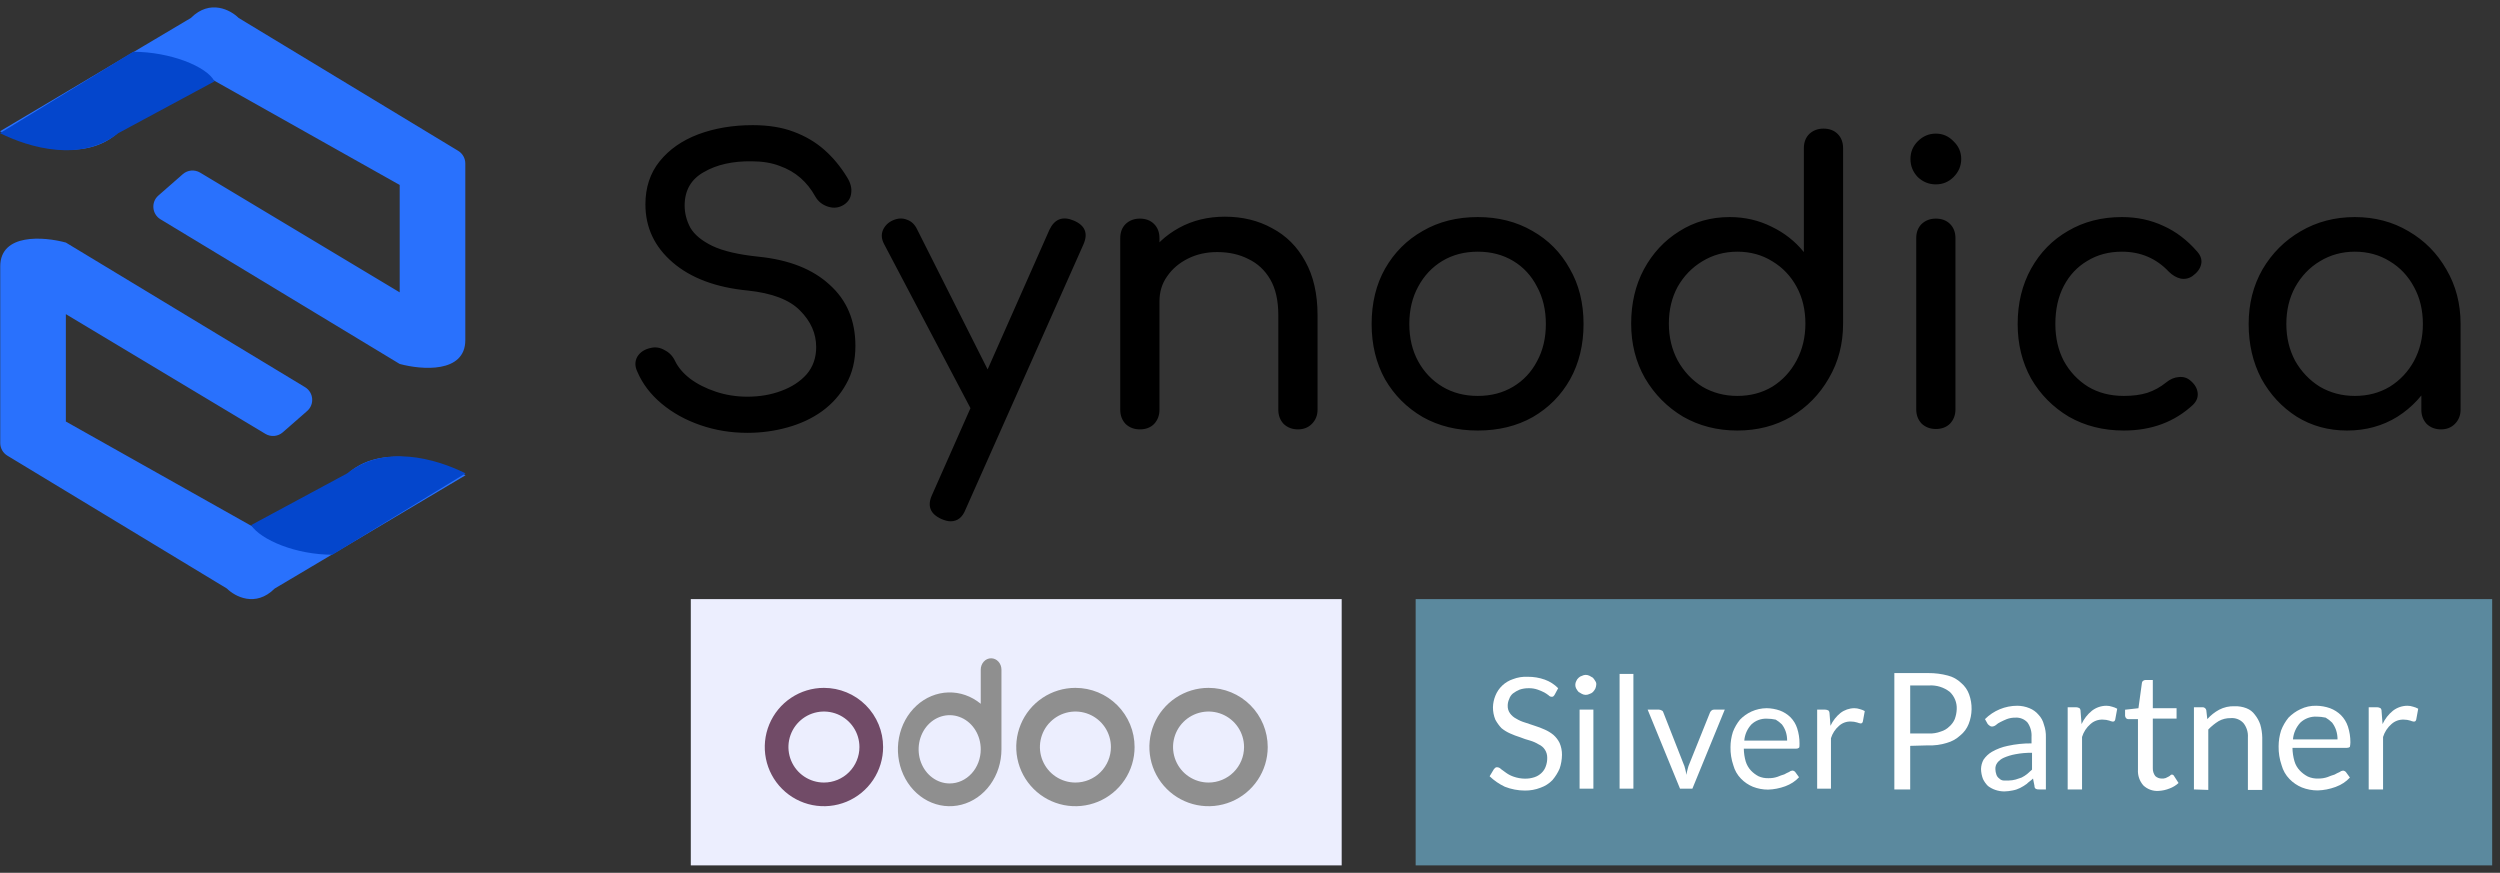 <svg width="169" height="59" viewBox="0 0 169 59" fill="none" xmlns="http://www.w3.org/2000/svg">
<rect x="0" y="0" width="169" height="59" fill="#333333" stroke="none"/>
<path d="M8.065 8.875C5.807 11.133 1.748 9.816 0 8.875L12.905 1.213C14.195 -0.078 15.593 0.675 16.131 1.213L30.973 10.196C31.272 10.377 31.455 10.702 31.455 11.052V22.989C31.455 25.248 28.498 25.006 27.019 24.603L10.849 14.825C10.27 14.475 10.198 13.662 10.708 13.217L12.356 11.774C12.683 11.488 13.157 11.446 13.529 11.669L27.019 19.763V12.504L14.114 5.245L8.065 8.875Z" fill="#2971FD"/>
<path d="M9 3.5C11.5 3.5 14 4.5 14.5 5.5L8 9C5.5 11 2 10 0 9L9 3.5Z" fill="#0446CC"/>
<path d="M23.406 32.125C25.665 29.866 29.724 31.184 31.472 32.125L18.567 39.787C17.276 41.078 15.879 40.325 15.341 39.787L0.499 30.803C0.199 30.622 0.016 30.298 0.016 29.948L0.016 18.01C0.016 15.752 2.974 15.994 4.452 16.397L20.623 26.174C21.202 26.525 21.273 27.337 20.764 27.783L19.115 29.225C18.788 29.511 18.315 29.554 17.942 29.33L4.452 21.236L4.452 28.495L17.357 35.754L23.406 32.125Z" fill="#2971FD"/>
<path d="M22.472 37.499C20 37.5 17.638 36.499 16.972 35.499L23.472 31.999C25.972 29.999 29.472 30.999 31.472 31.999L22.472 37.499Z" fill="#0446CC"/>
<path d="M50.52 29.26C49.41 29.26 48.353 29.087 47.348 28.74C46.342 28.393 45.467 27.908 44.722 27.284C43.976 26.66 43.43 25.941 43.084 25.126C42.91 24.762 42.91 24.424 43.084 24.112C43.274 23.8 43.586 23.601 44.02 23.514C44.332 23.445 44.635 23.497 44.93 23.67C45.242 23.826 45.476 24.069 45.632 24.398C45.84 24.831 46.178 25.23 46.646 25.594C47.131 25.958 47.712 26.253 48.388 26.478C49.064 26.703 49.774 26.816 50.52 26.816C51.352 26.816 52.114 26.686 52.808 26.426C53.518 26.166 54.09 25.793 54.524 25.308C54.957 24.805 55.174 24.19 55.174 23.462C55.174 22.543 54.81 21.72 54.082 20.992C53.371 20.264 52.192 19.813 50.546 19.64C48.396 19.432 46.706 18.799 45.476 17.742C44.245 16.685 43.63 15.376 43.63 13.816C43.63 12.672 43.95 11.701 44.592 10.904C45.233 10.107 46.1 9.5 47.192 9.084C48.301 8.668 49.532 8.46 50.884 8.46C51.941 8.46 52.86 8.607 53.64 8.902C54.437 9.197 55.13 9.604 55.72 10.124C56.309 10.644 56.82 11.259 57.254 11.97C57.496 12.351 57.592 12.715 57.54 13.062C57.505 13.391 57.34 13.651 57.046 13.842C56.716 14.05 56.361 14.093 55.98 13.972C55.598 13.851 55.312 13.625 55.122 13.296C54.844 12.793 54.506 12.369 54.108 12.022C53.709 11.675 53.241 11.407 52.704 11.216C52.166 11.008 51.534 10.904 50.806 10.904C49.523 10.887 48.448 11.129 47.582 11.632C46.715 12.117 46.282 12.871 46.282 13.894C46.282 14.414 46.412 14.917 46.672 15.402C46.949 15.87 47.443 16.277 48.154 16.624C48.882 16.971 49.922 17.213 51.274 17.352C53.336 17.56 54.94 18.193 56.084 19.25C57.245 20.29 57.826 21.668 57.826 23.384C57.826 24.372 57.618 25.23 57.202 25.958C56.803 26.686 56.257 27.301 55.564 27.804C54.888 28.289 54.108 28.653 53.224 28.896C52.357 29.139 51.456 29.26 50.52 29.26ZM64.26 35.24C64.087 35.24 63.879 35.188 63.636 35.084C62.873 34.737 62.665 34.191 63.012 33.446L70.942 15.532C71.289 14.804 71.835 14.596 72.58 14.908C73.36 15.237 73.577 15.783 73.23 16.546L65.274 34.434C65.066 34.971 64.728 35.24 64.26 35.24ZM67.328 28.428C66.999 28.567 66.687 28.584 66.392 28.48C66.115 28.359 65.889 28.133 65.716 27.804L59.762 16.494C59.589 16.165 59.563 15.853 59.684 15.558C59.823 15.246 60.057 15.021 60.386 14.882C60.715 14.743 61.027 14.735 61.322 14.856C61.617 14.96 61.842 15.177 61.998 15.506L67.692 26.816C67.865 27.145 67.926 27.466 67.874 27.778C67.839 28.073 67.657 28.289 67.328 28.428ZM87.74 29.026C87.358 29.026 87.038 28.905 86.778 28.662C86.535 28.402 86.414 28.081 86.414 27.7V21.304C86.414 20.316 86.232 19.51 85.868 18.886C85.504 18.262 85.01 17.803 84.386 17.508C83.779 17.196 83.077 17.04 82.28 17.04C81.552 17.04 80.893 17.187 80.304 17.482C79.714 17.777 79.246 18.175 78.9 18.678C78.553 19.163 78.38 19.727 78.38 20.368H76.742C76.742 19.276 77.002 18.305 77.522 17.456C78.059 16.589 78.787 15.905 79.706 15.402C80.624 14.899 81.656 14.648 82.8 14.648C83.996 14.648 85.062 14.908 85.998 15.428C86.951 15.931 87.696 16.676 88.234 17.664C88.788 18.652 89.066 19.865 89.066 21.304V27.7C89.066 28.081 88.936 28.402 88.676 28.662C88.433 28.905 88.121 29.026 87.74 29.026ZM77.054 29.026C76.672 29.026 76.352 28.905 76.092 28.662C75.849 28.402 75.728 28.081 75.728 27.7V16.104C75.728 15.705 75.849 15.385 76.092 15.142C76.352 14.899 76.672 14.778 77.054 14.778C77.452 14.778 77.773 14.899 78.016 15.142C78.258 15.385 78.38 15.705 78.38 16.104V27.7C78.38 28.081 78.258 28.402 78.016 28.662C77.773 28.905 77.452 29.026 77.054 29.026ZM99.898 29.104C98.494 29.104 97.255 28.801 96.18 28.194C95.106 27.57 94.256 26.721 93.632 25.646C93.026 24.554 92.722 23.306 92.722 21.902C92.722 20.481 93.026 19.233 93.632 18.158C94.256 17.066 95.106 16.217 96.18 15.61C97.255 14.986 98.494 14.674 99.898 14.674C101.285 14.674 102.516 14.986 103.59 15.61C104.665 16.217 105.506 17.066 106.112 18.158C106.736 19.233 107.048 20.481 107.048 21.902C107.048 23.306 106.745 24.554 106.138 25.646C105.532 26.721 104.691 27.57 103.616 28.194C102.542 28.801 101.302 29.104 99.898 29.104ZM99.898 26.764C100.8 26.764 101.597 26.556 102.29 26.14C102.984 25.724 103.521 25.152 103.902 24.424C104.301 23.696 104.5 22.855 104.5 21.902C104.5 20.949 104.301 20.108 103.902 19.38C103.521 18.635 102.984 18.054 102.29 17.638C101.597 17.222 100.8 17.014 99.898 17.014C98.997 17.014 98.2 17.222 97.506 17.638C96.813 18.054 96.267 18.635 95.868 19.38C95.47 20.108 95.27 20.949 95.27 21.902C95.27 22.855 95.47 23.696 95.868 24.424C96.267 25.152 96.813 25.724 97.506 26.14C98.2 26.556 98.997 26.764 99.898 26.764ZM117.443 29.104C116.091 29.104 114.869 28.792 113.777 28.168C112.703 27.527 111.845 26.66 111.203 25.568C110.579 24.476 110.267 23.245 110.267 21.876C110.267 20.507 110.553 19.285 111.125 18.21C111.715 17.118 112.512 16.26 113.517 15.636C114.523 14.995 115.658 14.674 116.923 14.674C117.946 14.674 118.891 14.891 119.757 15.324C120.624 15.74 121.352 16.312 121.941 17.04V10.02C121.941 9.621 122.063 9.301 122.305 9.058C122.565 8.815 122.886 8.694 123.267 8.694C123.666 8.694 123.987 8.815 124.229 9.058C124.472 9.301 124.593 9.621 124.593 10.02V21.876C124.593 23.245 124.273 24.476 123.631 25.568C123.007 26.66 122.158 27.527 121.083 28.168C120.009 28.792 118.795 29.104 117.443 29.104ZM117.443 26.764C118.327 26.764 119.116 26.556 119.809 26.14C120.503 25.707 121.049 25.117 121.447 24.372C121.846 23.627 122.045 22.795 122.045 21.876C122.045 20.94 121.846 20.108 121.447 19.38C121.049 18.652 120.503 18.08 119.809 17.664C119.116 17.231 118.327 17.014 117.443 17.014C116.577 17.014 115.788 17.231 115.077 17.664C114.384 18.08 113.829 18.652 113.413 19.38C113.015 20.108 112.815 20.94 112.815 21.876C112.815 22.795 113.015 23.627 113.413 24.372C113.829 25.117 114.384 25.707 115.077 26.14C115.788 26.556 116.577 26.764 117.443 26.764ZM130.863 29C130.481 29 130.161 28.879 129.901 28.636C129.658 28.376 129.537 28.055 129.537 27.674V16.104C129.537 15.705 129.658 15.385 129.901 15.142C130.161 14.899 130.481 14.778 130.863 14.778C131.261 14.778 131.582 14.899 131.825 15.142C132.067 15.385 132.189 15.705 132.189 16.104V27.674C132.189 28.055 132.067 28.376 131.825 28.636C131.582 28.879 131.261 29 130.863 29ZM130.863 12.464C130.395 12.464 129.987 12.299 129.641 11.97C129.311 11.623 129.147 11.216 129.147 10.748C129.147 10.28 129.311 9.881 129.641 9.552C129.987 9.205 130.395 9.032 130.863 9.032C131.331 9.032 131.729 9.205 132.059 9.552C132.405 9.881 132.579 10.28 132.579 10.748C132.579 11.216 132.405 11.623 132.059 11.97C131.729 12.299 131.331 12.464 130.863 12.464ZM143.57 29.104C142.184 29.104 140.944 28.792 139.852 28.168C138.778 27.527 137.928 26.669 137.304 25.594C136.698 24.502 136.394 23.271 136.394 21.902C136.394 20.498 136.698 19.25 137.304 18.158C137.911 17.066 138.743 16.217 139.8 15.61C140.858 14.986 142.071 14.674 143.44 14.674C144.463 14.674 145.399 14.873 146.248 15.272C147.098 15.653 147.86 16.234 148.536 17.014C148.779 17.291 148.866 17.577 148.796 17.872C148.727 18.167 148.536 18.427 148.224 18.652C147.982 18.825 147.713 18.886 147.418 18.834C147.124 18.765 146.855 18.609 146.612 18.366C145.763 17.465 144.706 17.014 143.44 17.014C142.556 17.014 141.776 17.222 141.1 17.638C140.424 18.037 139.896 18.6 139.514 19.328C139.133 20.056 138.942 20.914 138.942 21.902C138.942 22.838 139.133 23.67 139.514 24.398C139.913 25.126 140.459 25.707 141.152 26.14C141.846 26.556 142.652 26.764 143.57 26.764C144.177 26.764 144.706 26.695 145.156 26.556C145.624 26.4 146.049 26.166 146.43 25.854C146.708 25.629 146.994 25.507 147.288 25.49C147.583 25.455 147.843 25.533 148.068 25.724C148.363 25.967 148.528 26.244 148.562 26.556C148.597 26.851 148.493 27.119 148.25 27.362C147.002 28.523 145.442 29.104 143.57 29.104ZM158.665 29.104C157.4 29.104 156.265 28.792 155.259 28.168C154.254 27.527 153.457 26.669 152.867 25.594C152.295 24.502 152.009 23.271 152.009 21.902C152.009 20.533 152.321 19.302 152.945 18.21C153.587 17.118 154.445 16.26 155.519 15.636C156.611 14.995 157.833 14.674 159.185 14.674C160.537 14.674 161.751 14.995 162.825 15.636C163.9 16.26 164.749 17.118 165.373 18.21C166.015 19.302 166.335 20.533 166.335 21.902H165.321C165.321 23.271 165.027 24.502 164.437 25.594C163.865 26.669 163.077 27.527 162.071 28.168C161.066 28.792 159.931 29.104 158.665 29.104ZM159.185 26.764C160.069 26.764 160.858 26.556 161.551 26.14C162.245 25.707 162.791 25.126 163.189 24.398C163.588 23.653 163.787 22.821 163.787 21.902C163.787 20.966 163.588 20.134 163.189 19.406C162.791 18.661 162.245 18.08 161.551 17.664C160.858 17.231 160.069 17.014 159.185 17.014C158.319 17.014 157.53 17.231 156.819 17.664C156.126 18.08 155.571 18.661 155.155 19.406C154.757 20.134 154.557 20.966 154.557 21.902C154.557 22.821 154.757 23.653 155.155 24.398C155.571 25.126 156.126 25.707 156.819 26.14C157.53 26.556 158.319 26.764 159.185 26.764ZM165.009 29.026C164.628 29.026 164.307 28.905 164.047 28.662C163.805 28.402 163.683 28.081 163.683 27.7V23.722L164.177 20.966L166.335 21.902V27.7C166.335 28.081 166.205 28.402 165.945 28.662C165.703 28.905 165.391 29.026 165.009 29.026Z" fill="black"/>
<rect width="44" height="18" transform="translate(46.698 40.5)" fill="#ECEEFE"/>
<path d="M55.698 46.5C54.907 46.5 54.134 46.734 53.476 47.174C52.818 47.613 52.306 48.238 52.003 48.969C51.7 49.7 51.621 50.504 51.775 51.28C51.929 52.056 52.31 52.769 52.87 53.328C53.429 53.888 54.142 54.269 54.918 54.423C55.694 54.577 56.498 54.498 57.229 54.195C57.96 53.892 58.585 53.38 59.024 52.722C59.464 52.064 59.698 51.291 59.698 50.5C59.698 49.439 59.277 48.422 58.527 47.671C57.776 46.921 56.759 46.5 55.698 46.5ZM55.698 52.9C55.224 52.9 54.76 52.759 54.365 52.495C53.97 52.232 53.663 51.857 53.481 51.418C53.299 50.98 53.252 50.497 53.344 50.032C53.437 49.566 53.666 49.138 54.001 48.803C54.337 48.467 54.764 48.239 55.23 48.146C55.696 48.053 56.178 48.101 56.617 48.282C57.055 48.464 57.43 48.772 57.694 49.166C57.958 49.561 58.098 50.025 58.098 50.5C58.098 51.136 57.845 51.747 57.395 52.197C56.945 52.647 56.335 52.9 55.698 52.9Z" fill="#714B67"/>
<path d="M66.998 44.5C66.813 44.5 66.635 44.581 66.503 44.725C66.372 44.869 66.298 45.065 66.298 45.269V47.577C65.668 47.057 64.896 46.786 64.108 46.809C63.32 46.831 62.562 47.145 61.957 47.7C61.352 48.254 60.934 49.017 60.773 49.865C60.611 50.712 60.714 51.595 61.066 52.37C61.418 53.145 61.998 53.767 62.711 54.135C63.424 54.503 64.23 54.596 64.997 54.398C65.765 54.2 66.449 53.724 66.939 53.046C67.429 52.367 67.697 51.527 67.698 50.661V45.269C67.698 45.065 67.624 44.869 67.493 44.725C67.362 44.581 67.184 44.5 66.998 44.5ZM64.198 52.961C63.783 52.961 63.377 52.826 63.032 52.572C62.686 52.319 62.417 51.958 62.258 51.537C62.099 51.115 62.058 50.651 62.139 50.203C62.22 49.756 62.42 49.344 62.713 49.022C63.007 48.699 63.381 48.479 63.789 48.39C64.196 48.301 64.618 48.347 65.002 48.522C65.386 48.696 65.714 48.992 65.944 49.371C66.175 49.751 66.298 50.197 66.298 50.654C66.298 51.266 66.077 51.853 65.683 52.285C65.289 52.718 64.755 52.961 64.198 52.961Z" fill="#8F8F8F"/>
<path d="M72.698 46.5C71.907 46.5 71.134 46.734 70.476 47.174C69.818 47.613 69.305 48.238 69.003 48.969C68.7 49.7 68.621 50.504 68.775 51.28C68.929 52.056 69.31 52.769 69.87 53.328C70.429 53.888 71.142 54.269 71.918 54.423C72.694 54.577 73.498 54.498 74.229 54.195C74.96 53.892 75.585 53.38 76.024 52.722C76.464 52.064 76.698 51.291 76.698 50.5C76.698 49.974 76.595 49.454 76.394 48.969C76.193 48.484 75.898 48.043 75.527 47.671C75.155 47.3 74.714 47.005 74.229 46.804C73.744 46.603 73.224 46.5 72.698 46.5ZM72.698 52.9C72.224 52.9 71.76 52.759 71.365 52.495C70.97 52.232 70.663 51.857 70.481 51.418C70.299 50.98 70.252 50.497 70.344 50.032C70.437 49.566 70.665 49.138 71.001 48.803C71.337 48.467 71.764 48.239 72.23 48.146C72.696 48.053 73.178 48.101 73.617 48.282C74.055 48.464 74.43 48.772 74.694 49.166C74.957 49.561 75.098 50.025 75.098 50.5C75.098 51.136 74.845 51.747 74.395 52.197C73.945 52.647 73.335 52.9 72.698 52.9Z" fill="#8F8F8F"/>
<path d="M81.698 46.5C80.907 46.5 80.134 46.734 79.476 47.174C78.818 47.613 78.305 48.238 78.003 48.969C77.7 49.7 77.621 50.504 77.775 51.28C77.929 52.056 78.31 52.769 78.87 53.328C79.429 53.888 80.142 54.269 80.918 54.423C81.694 54.577 82.498 54.498 83.229 54.195C83.96 53.892 84.585 53.38 85.024 52.722C85.464 52.064 85.698 51.291 85.698 50.5C85.698 49.439 85.277 48.422 84.527 47.671C83.776 46.921 82.759 46.5 81.698 46.5ZM81.698 52.9C81.224 52.9 80.76 52.759 80.365 52.495C79.97 52.232 79.663 51.857 79.481 51.418C79.299 50.98 79.252 50.497 79.344 50.032C79.437 49.566 79.665 49.138 80.001 48.803C80.337 48.467 80.764 48.239 81.23 48.146C81.696 48.053 82.178 48.101 82.617 48.282C83.055 48.464 83.43 48.772 83.694 49.166C83.957 49.561 84.098 50.025 84.098 50.5C84.098 51.136 83.845 51.747 83.395 52.197C82.945 52.647 82.335 52.9 81.698 52.9Z" fill="#8F8F8F"/>
<rect width="72.773" height="18" transform="translate(95.698 40.5)" fill="#5B899E"/>
<path d="M105.107 46.941C105.083 46.99 105.05 47.033 105.01 47.07C104.978 47.102 104.946 47.102 104.882 47.102C104.845 47.1 104.809 47.09 104.775 47.073C104.742 47.057 104.713 47.034 104.689 47.006C104.597 46.934 104.5 46.869 104.399 46.812C104.254 46.736 104.103 46.672 103.949 46.619C103.752 46.551 103.545 46.518 103.337 46.523C103.129 46.521 102.923 46.553 102.726 46.619C102.565 46.686 102.414 46.772 102.275 46.877C102.154 46.978 102.065 47.112 102.018 47.263C101.952 47.404 101.919 47.558 101.921 47.714C101.915 47.898 101.972 48.08 102.082 48.228C102.191 48.378 102.335 48.499 102.5 48.583C102.681 48.693 102.876 48.78 103.08 48.84C103.305 48.904 103.53 49.001 103.755 49.065C103.986 49.137 104.212 49.223 104.431 49.323C104.639 49.414 104.834 49.533 105.01 49.677C105.184 49.83 105.327 50.016 105.429 50.224C105.538 50.478 105.593 50.752 105.59 51.028C105.586 51.346 105.532 51.661 105.429 51.962C105.306 52.241 105.144 52.501 104.946 52.734C104.722 52.967 104.447 53.143 104.142 53.249C103.803 53.381 103.443 53.446 103.08 53.442C102.617 53.44 102.159 53.353 101.728 53.184C101.349 53.005 101.001 52.766 100.698 52.476L100.988 51.994L101.084 51.897C101.122 51.872 101.168 51.86 101.213 51.865C101.312 51.873 101.405 51.919 101.471 51.994C101.567 52.058 101.696 52.155 101.825 52.251C101.982 52.362 102.156 52.449 102.339 52.509C102.578 52.591 102.828 52.634 103.08 52.637C103.298 52.642 103.516 52.609 103.723 52.541C103.905 52.483 104.07 52.384 104.206 52.251C104.338 52.127 104.438 51.972 104.496 51.801C104.564 51.615 104.597 51.419 104.592 51.221C104.595 51.031 104.542 50.843 104.439 50.683C104.336 50.523 104.188 50.397 104.013 50.32C103.832 50.209 103.637 50.123 103.434 50.063C103.204 50.002 102.978 49.927 102.758 49.837C102.527 49.766 102.302 49.68 102.082 49.58C101.874 49.489 101.679 49.37 101.503 49.226C101.338 49.053 101.197 48.858 101.084 48.647C100.976 48.381 100.921 48.097 100.924 47.81C100.93 47.545 100.985 47.283 101.084 47.038C101.188 46.774 101.349 46.537 101.554 46.342C101.76 46.147 102.006 46 102.275 45.911C102.593 45.788 102.933 45.733 103.273 45.751C103.667 45.746 104.059 45.812 104.431 45.944C104.771 46.067 105.079 46.265 105.332 46.523L105.107 46.941Z" fill="white"/>
<path d="M107.906 46.297C107.9 46.386 107.878 46.474 107.842 46.555C107.799 46.637 107.745 46.713 107.681 46.78C107.618 46.841 107.54 46.886 107.456 46.909C107.376 46.951 107.288 46.973 107.198 46.973C107.108 46.973 107.02 46.951 106.941 46.909C106.876 46.877 106.78 46.812 106.716 46.78C106.654 46.711 106.6 46.635 106.555 46.555C106.512 46.476 106.49 46.387 106.49 46.297C106.49 46.208 106.512 46.119 106.555 46.04C106.589 45.953 106.644 45.876 106.716 45.815C106.778 45.753 106.856 45.709 106.941 45.686C107.02 45.644 107.108 45.622 107.198 45.622C107.288 45.622 107.376 45.644 107.456 45.686C107.52 45.718 107.617 45.782 107.681 45.815C107.742 45.884 107.796 45.96 107.842 46.04C107.896 46.114 107.92 46.206 107.906 46.297ZM107.713 47.971V53.313H106.78V47.971H107.713Z" fill="white"/>
<path d="M110.418 45.557V53.313H109.484V45.557H110.418Z" fill="white"/>
<path d="M111.381 47.971H112.153C112.222 47.977 112.288 47.999 112.346 48.035C112.372 48.047 112.394 48.065 112.41 48.087C112.427 48.11 112.438 48.136 112.443 48.163L113.794 51.607C113.852 51.73 113.895 51.86 113.923 51.993C113.96 52.119 113.982 52.248 113.988 52.379L114.084 51.993C114.112 51.86 114.156 51.73 114.213 51.607L115.597 48.163C115.621 48.115 115.653 48.072 115.693 48.035C115.737 47.994 115.794 47.972 115.854 47.971H116.594L114.406 53.313H113.569L111.381 47.971Z" fill="white"/>
<path d="M119.427 47.874C119.734 47.878 120.038 47.933 120.328 48.035C120.592 48.135 120.833 48.288 121.036 48.486C121.241 48.695 121.395 48.948 121.486 49.226C121.594 49.559 121.649 49.906 121.647 50.256C121.647 50.417 121.647 50.513 121.615 50.546C121.561 50.591 121.492 50.614 121.422 50.61H117.882C117.886 50.904 117.929 51.196 118.011 51.479C118.082 51.706 118.203 51.915 118.365 52.09C118.514 52.246 118.688 52.377 118.88 52.477C119.092 52.571 119.323 52.615 119.555 52.605C119.763 52.61 119.97 52.577 120.167 52.509C120.314 52.446 120.464 52.392 120.617 52.348C120.721 52.288 120.829 52.234 120.939 52.187C121.003 52.133 121.082 52.1 121.164 52.09C121.201 52.093 121.238 52.102 121.271 52.119C121.304 52.136 121.333 52.159 121.357 52.187L121.615 52.541C121.491 52.676 121.35 52.795 121.197 52.895C121.035 53 120.862 53.086 120.682 53.152C120.493 53.221 120.299 53.275 120.102 53.313C119.911 53.35 119.718 53.372 119.523 53.378C119.171 53.379 118.821 53.313 118.493 53.184C118.19 53.059 117.917 52.873 117.689 52.637C117.444 52.386 117.267 52.075 117.174 51.736C117.04 51.343 116.974 50.929 116.981 50.513C116.982 50.164 117.036 49.817 117.142 49.484C117.257 49.181 117.42 48.898 117.625 48.647C117.846 48.419 118.108 48.233 118.397 48.1C118.721 47.954 119.071 47.877 119.427 47.874ZM119.459 48.583C119.265 48.572 119.071 48.6 118.888 48.667C118.706 48.733 118.539 48.836 118.397 48.969C118.117 49.269 117.947 49.654 117.914 50.063H120.81C120.812 49.855 120.78 49.648 120.714 49.451C120.655 49.278 120.568 49.115 120.456 48.969C120.331 48.844 120.191 48.736 120.038 48.647C119.848 48.606 119.654 48.584 119.459 48.583Z" fill="white"/>
<path d="M122.84 53.313V47.971H123.387C123.466 47.973 123.544 47.995 123.612 48.035C123.658 48.089 123.681 48.158 123.677 48.228L123.741 49.065C123.896 48.727 124.127 48.43 124.417 48.196C124.685 47.991 125.012 47.878 125.35 47.874C125.481 47.875 125.612 47.896 125.736 47.939C125.848 47.968 125.957 48.011 126.058 48.068L125.929 48.776C125.897 48.872 125.865 48.904 125.768 48.904C125.691 48.89 125.616 48.868 125.543 48.84C125.408 48.798 125.267 48.776 125.125 48.776C124.829 48.762 124.54 48.866 124.32 49.065C124.063 49.287 123.873 49.577 123.773 49.902V53.313H122.84Z" fill="white"/>
<path d="M129.129 50.42V53.366H128.058V45.5H130.367C130.808 45.497 131.247 45.554 131.673 45.667C132.013 45.752 132.325 45.925 132.576 46.169C132.82 46.374 133.005 46.639 133.112 46.939C133.347 47.59 133.335 48.305 133.079 48.948C132.959 49.25 132.763 49.515 132.51 49.718C132.253 49.955 131.943 50.127 131.606 50.22C131.195 50.349 130.764 50.406 130.334 50.387L129.129 50.42ZM129.129 49.584H130.401C130.675 49.594 130.948 49.548 131.204 49.45C131.419 49.387 131.614 49.272 131.773 49.115C131.932 48.977 132.058 48.806 132.141 48.613C132.221 48.398 132.266 48.172 132.275 47.943C132.286 47.726 132.25 47.508 132.169 47.306C132.088 47.104 131.965 46.922 131.807 46.772C131.407 46.46 130.907 46.305 130.401 46.337H129.129V49.584Z" fill="white"/>
<path d="M138.302 53.366H137.867C137.787 53.374 137.707 53.362 137.632 53.332C137.598 53.313 137.569 53.283 137.552 53.247C137.534 53.211 137.527 53.171 137.532 53.132L137.432 52.629C137.298 52.763 137.13 52.864 136.997 52.998C136.859 53.099 136.714 53.188 136.561 53.265C136.403 53.346 136.234 53.403 136.059 53.433C135.872 53.474 135.682 53.496 135.49 53.5C135.285 53.499 135.082 53.465 134.888 53.399C134.707 53.338 134.537 53.247 134.386 53.132C134.248 52.996 134.135 52.837 134.051 52.663C133.968 52.449 133.923 52.223 133.917 51.993C133.921 51.771 133.978 51.553 134.084 51.357C134.232 51.139 134.426 50.956 134.653 50.822C134.987 50.632 135.348 50.496 135.725 50.42C136.252 50.304 136.791 50.248 137.331 50.253V49.818C137.354 49.473 137.26 49.131 137.063 48.847C136.963 48.734 136.839 48.646 136.7 48.588C136.561 48.53 136.411 48.504 136.26 48.512C136.055 48.507 135.85 48.541 135.658 48.612C135.49 48.679 135.356 48.746 135.222 48.813C135.112 48.864 135.011 48.932 134.921 49.014C134.845 49.076 134.751 49.111 134.653 49.115C134.591 49.114 134.532 49.09 134.486 49.048C134.453 49.014 134.386 48.981 134.352 48.914L134.185 48.612C134.762 48.036 135.544 47.711 136.361 47.709C136.648 47.709 136.932 47.766 137.197 47.876C137.43 47.97 137.637 48.12 137.8 48.311C137.98 48.498 138.107 48.729 138.168 48.981C138.267 49.26 138.312 49.555 138.302 49.851V53.366ZM135.791 52.763C135.95 52.76 136.107 52.737 136.26 52.696C136.394 52.663 136.528 52.596 136.662 52.562C136.792 52.496 136.915 52.418 137.03 52.328C137.13 52.228 137.264 52.127 137.365 52.027V50.889C136.983 50.883 136.601 50.916 136.227 50.989C135.962 51.038 135.704 51.116 135.457 51.224C135.287 51.298 135.138 51.413 135.022 51.558C134.927 51.683 134.88 51.837 134.888 51.993C134.891 52.119 134.913 52.243 134.955 52.362C134.99 52.471 135.061 52.565 135.155 52.629C135.194 52.671 135.241 52.704 135.293 52.727C135.344 52.75 135.4 52.762 135.457 52.763H135.791Z" fill="white"/>
<path d="M139.775 53.366V47.809H140.344C140.427 47.811 140.508 47.834 140.579 47.876C140.626 47.932 140.65 48.004 140.646 48.077L140.713 48.947C140.874 48.596 141.115 48.286 141.416 48.044C141.694 47.83 142.035 47.712 142.386 47.709C142.523 47.709 142.659 47.731 142.788 47.776C142.905 47.806 143.017 47.851 143.123 47.91L142.989 48.646C142.955 48.746 142.922 48.78 142.821 48.78C142.741 48.769 142.662 48.746 142.587 48.713C142.446 48.669 142.3 48.647 142.152 48.646C141.844 48.632 141.543 48.74 141.315 48.947C141.047 49.178 140.85 49.48 140.746 49.818V53.366H139.775Z" fill="white"/>
<path d="M145.898 53.466C145.714 53.476 145.531 53.448 145.358 53.385C145.186 53.321 145.028 53.224 144.894 53.098C144.765 52.953 144.666 52.783 144.603 52.599C144.54 52.415 144.514 52.221 144.526 52.027V48.613H143.856C143.83 48.612 143.805 48.606 143.782 48.594C143.758 48.583 143.738 48.566 143.722 48.546C143.68 48.5 143.656 48.441 143.655 48.378V47.977L144.559 47.876L144.793 46.169C144.794 46.143 144.8 46.118 144.812 46.095C144.823 46.071 144.84 46.051 144.86 46.035C144.906 45.993 144.966 45.969 145.028 45.968H145.53V47.876H147.136V48.579H145.53V51.927C145.523 52.119 145.582 52.308 145.697 52.462C145.816 52.571 145.971 52.631 146.132 52.63C146.223 52.637 146.314 52.625 146.4 52.596L146.601 52.496C146.651 52.471 146.697 52.437 146.735 52.395C146.748 52.383 146.764 52.373 146.781 52.367C146.799 52.361 146.817 52.359 146.835 52.362C146.864 52.366 146.891 52.378 146.914 52.395C146.938 52.413 146.957 52.436 146.969 52.462L147.27 52.931C147.095 53.092 146.891 53.217 146.668 53.299C146.423 53.399 146.162 53.456 145.898 53.466Z" fill="white"/>
<path d="M148.31 53.366V47.809H148.879C148.94 47.804 149.001 47.822 149.05 47.859C149.099 47.896 149.134 47.95 149.146 48.01L149.213 48.612C149.442 48.355 149.714 48.139 150.017 47.976C150.336 47.809 150.694 47.728 151.054 47.742C151.328 47.732 151.602 47.777 151.858 47.876C152.086 47.962 152.284 48.113 152.427 48.311C152.588 48.511 152.713 48.737 152.795 48.98C152.877 49.264 152.922 49.556 152.929 49.851V53.399H151.958V49.851C151.982 49.501 151.875 49.155 151.657 48.88C151.548 48.761 151.412 48.668 151.261 48.61C151.11 48.552 150.948 48.53 150.787 48.545C150.506 48.54 150.229 48.609 149.983 48.746C149.725 48.905 149.489 49.096 149.28 49.315V53.399L148.31 53.366Z" fill="white"/>
<path d="M156.578 47.709C156.897 47.712 157.214 47.769 157.515 47.876C157.79 47.98 158.041 48.139 158.251 48.345C158.464 48.562 158.625 48.825 158.72 49.114C158.832 49.46 158.889 49.822 158.887 50.186C158.884 50.287 158.873 50.388 158.854 50.487C158.798 50.534 158.726 50.558 158.653 50.554H154.971C154.975 50.86 155.02 51.164 155.105 51.458C155.174 51.697 155.3 51.915 155.473 52.094C155.628 52.256 155.809 52.392 156.009 52.495C156.229 52.594 156.47 52.64 156.712 52.629C156.928 52.634 157.143 52.6 157.347 52.529C157.5 52.464 157.657 52.408 157.816 52.361C157.924 52.299 158.036 52.243 158.151 52.194C158.217 52.138 158.299 52.103 158.385 52.094C158.424 52.096 158.461 52.106 158.496 52.123C158.53 52.141 158.561 52.165 158.586 52.194L158.854 52.562C158.725 52.703 158.578 52.826 158.419 52.931C158.251 53.039 158.071 53.129 157.883 53.198C157.687 53.27 157.485 53.325 157.281 53.366C157.082 53.404 156.88 53.427 156.678 53.433C156.311 53.434 155.948 53.366 155.607 53.232C155.292 53.102 155.007 52.908 154.77 52.663C154.515 52.401 154.331 52.078 154.235 51.725C154.095 51.316 154.027 50.886 154.034 50.453C154.035 50.09 154.091 49.729 154.201 49.382C154.32 49.067 154.49 48.773 154.703 48.512C154.934 48.275 155.206 48.082 155.506 47.943C155.839 47.779 156.207 47.699 156.578 47.709ZM156.611 48.445C156.409 48.434 156.207 48.464 156.018 48.533C155.828 48.602 155.654 48.709 155.506 48.847C155.216 49.159 155.039 49.56 155.004 49.985H158.017C158.019 49.769 157.985 49.554 157.917 49.349C157.855 49.168 157.764 48.999 157.649 48.847C157.519 48.717 157.372 48.605 157.214 48.512C157.016 48.469 156.814 48.447 156.611 48.445Z" fill="white"/>
<path d="M160.124 53.366V47.809H160.693C160.776 47.811 160.856 47.834 160.927 47.876C160.975 47.932 160.999 48.004 160.994 48.077L161.061 48.947C161.223 48.596 161.463 48.286 161.764 48.044C162.043 47.83 162.384 47.712 162.735 47.709C162.872 47.709 163.007 47.731 163.137 47.776C163.253 47.806 163.366 47.851 163.471 47.91L163.337 48.646C163.304 48.746 163.27 48.78 163.17 48.78C163.089 48.769 163.01 48.746 162.936 48.713C162.795 48.669 162.648 48.647 162.501 48.646C162.193 48.632 161.892 48.74 161.664 48.947C161.396 49.178 161.199 49.48 161.095 49.818V53.366H160.124Z" fill="white"/>
</svg>

